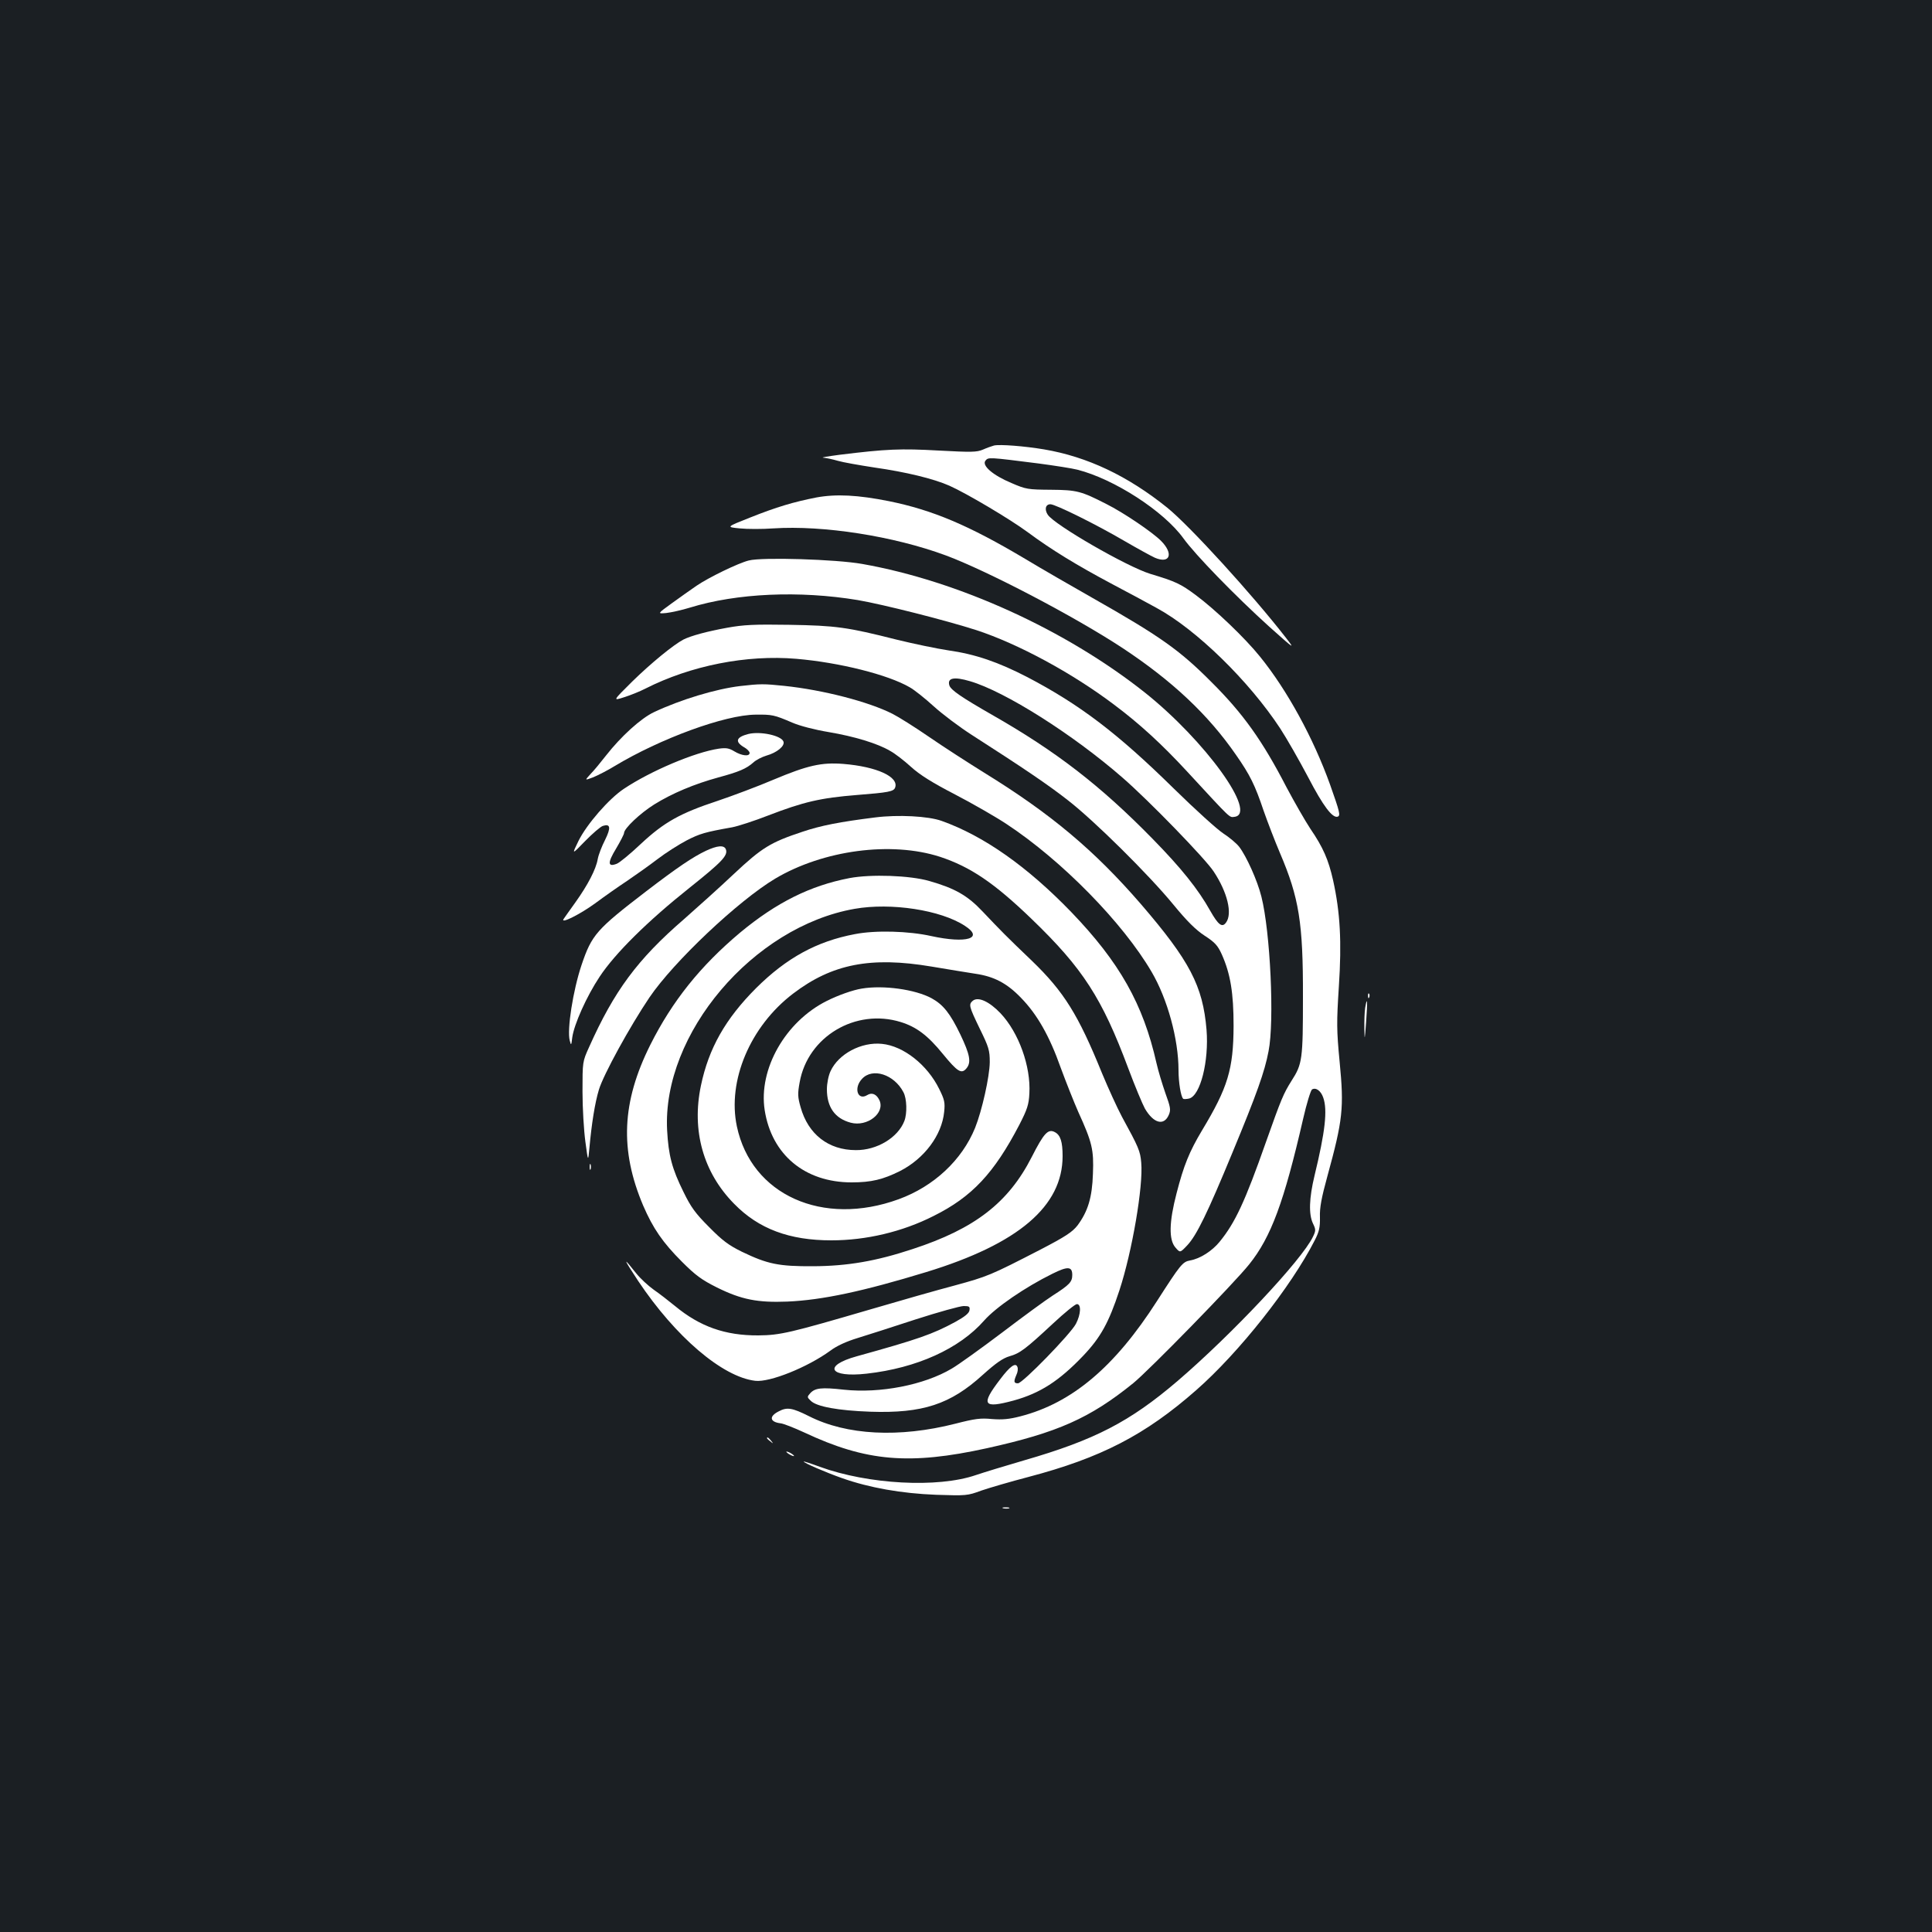 <?xml version="1.0" standalone="no"?>
<!DOCTYPE svg PUBLIC "-//W3C//DTD SVG 20010904//EN"
 "http://www.w3.org/TR/2001/REC-SVG-20010904/DTD/svg10.dtd">
<svg version="1.0" xmlns="http://www.w3.org/2000/svg"
 width="1000pt" height="1000pt" viewBox="0 0 1000 1000"
 preserveAspectRatio="xMidYMid meet">
<rect width="100%" height="100%" fill="#1b1f23"/>
<g transform="translate(0,1000) scale(0.1,-0.1)"
fill="#ffffff" stroke="none">
<path d="M5145 7694 c-11 -3 -37 -12 -57 -21 -33 -14 -60 -14 -230 -5 -196 11
-270 8 -513 -22 -60 -8 -98 -14 -84 -15 14 -1 48 -8 75 -16 27 -8 113 -23 191
-35 162 -23 306 -58 387 -94 88 -39 314 -173 406 -241 120 -89 250 -169 440
-270 91 -48 193 -103 227 -122 205 -111 478 -378 639 -623 34 -52 99 -166 145
-253 78 -150 126 -213 153 -204 15 6 11 23 -40 167 -86 239 -221 487 -362 661
-77 96 -233 245 -333 319 -78 58 -103 70 -236 110 -120 37 -495 253 -530 306
-18 28 -11 54 14 54 26 0 238 -105 383 -190 69 -40 140 -79 158 -87 78 -33 98
21 31 88 -45 45 -194 146 -282 190 -131 67 -153 73 -287 74 -119 1 -129 2
-205 35 -96 40 -155 91 -134 116 15 18 15 18 275 -15 83 -11 173 -25 200 -32
190 -48 447 -214 549 -355 62 -86 268 -298 445 -458 132 -118 134 -119 85 -56
-174 224 -496 577 -613 672 -205 165 -414 264 -638 302 -101 17 -229 27 -259
20z"/>
<path d="M4225 7425 c-117 -23 -205 -49 -343 -104 -124 -49 -124 -49 -53 -56
39 -4 117 -4 173 0 260 17 624 -40 894 -140 217 -81 668 -317 914 -479 256
-169 444 -345 588 -554 72 -103 98 -156 142 -287 21 -60 59 -159 85 -220 99
-232 120 -361 119 -745 0 -324 -3 -347 -59 -434 -42 -67 -53 -93 -132 -316
-109 -310 -160 -419 -240 -517 -39 -48 -101 -88 -153 -97 -39 -7 -50 -21 -172
-211 -218 -340 -439 -527 -707 -596 -58 -15 -93 -18 -146 -14 -59 6 -89 2
-190 -24 -291 -74 -563 -60 -758 39 -86 43 -113 48 -156 25 -52 -26 -47 -55 9
-62 14 -1 70 -23 124 -48 320 -150 543 -169 944 -81 366 81 533 155 758 337
83 68 520 515 600 615 113 141 180 322 279 753 18 79 39 147 46 152 20 12 46
-7 58 -42 23 -65 10 -177 -45 -404 -28 -116 -31 -200 -8 -248 15 -31 15 -37 0
-68 -57 -120 -420 -506 -701 -747 -247 -211 -428 -305 -795 -411 -96 -28 -208
-62 -249 -76 -198 -68 -558 -48 -808 43 -46 17 -83 29 -83 27 0 -7 114 -56
199 -86 142 -50 307 -79 486 -86 156 -5 162 -5 235 22 41 14 150 46 242 70
376 99 605 217 870 450 221 194 490 534 613 775 23 45 28 67 27 120 -2 48 8
101 38 210 81 295 87 355 64 593 -16 167 -16 204 -4 392 15 230 7 382 -30 549
-24 106 -51 169 -118 267 -27 41 -82 137 -123 214 -125 242 -225 382 -389 545
-165 166 -266 237 -615 435 -104 59 -262 150 -350 203 -289 172 -477 252 -704
298 -160 32 -273 38 -376 19z"/>
<path d="M3876 7099 c-54 -13 -210 -89 -271 -131 -27 -19 -85 -59 -127 -90
-76 -55 -76 -55 -30 -51 26 3 81 15 123 28 243 75 567 89 869 39 129 -22 457
-105 615 -156 213 -70 491 -219 711 -385 131 -98 247 -204 379 -347 230 -249
217 -237 244 -234 124 14 -151 395 -464 644 -409 324 -964 577 -1462 665 -134
24 -518 36 -587 18z"/>
<path d="M3765 6751 c-106 -19 -189 -42 -227 -61 -52 -27 -169 -123 -265 -217
-102 -101 -102 -101 -43 -82 32 10 82 30 111 45 235 119 523 176 781 154 223
-19 474 -82 586 -147 24 -13 80 -58 124 -98 45 -41 133 -107 195 -147 268
-172 397 -259 499 -339 136 -105 420 -386 548 -542 69 -84 115 -130 161 -160
54 -35 68 -51 89 -97 45 -101 61 -200 61 -370 -1 -224 -29 -318 -164 -542 -65
-109 -94 -180 -131 -324 -39 -149 -41 -241 -6 -281 24 -28 24 -28 61 11 49 52
106 170 234 480 126 304 167 419 187 525 31 156 9 618 -37 800 -21 84 -77 208
-115 258 -14 18 -51 49 -82 69 -31 20 -147 125 -257 233 -291 286 -486 434
-757 576 -151 78 -269 119 -411 139 -60 9 -179 34 -265 55 -257 65 -315 73
-557 77 -182 3 -237 0 -320 -15z m1256 -277 c181 -53 532 -275 789 -499 137
-119 429 -420 472 -486 71 -107 98 -218 64 -264 -20 -28 -40 -13 -82 61 -62
111 -150 221 -298 372 -270 276 -501 454 -831 642 -157 90 -213 128 -221 152
-12 39 23 47 107 22z"/>
<path d="M3831 6449 c-126 -15 -308 -70 -446 -135 -68 -32 -171 -126 -247
-223 -28 -36 -65 -81 -82 -98 -30 -33 -30 -33 15 -16 24 10 73 35 109 57 237
143 572 266 731 267 85 1 96 -1 189 -41 39 -17 116 -37 188 -49 136 -23 254
-59 320 -98 24 -13 72 -50 107 -82 45 -41 110 -82 230 -144 92 -48 212 -117
266 -153 285 -188 601 -510 750 -765 82 -140 139 -348 139 -509 0 -62 12 -136
24 -147 3 -3 17 -2 31 1 58 15 103 193 90 356 -19 227 -87 357 -341 652 -240
277 -465 466 -809 678 -82 51 -211 134 -285 185 -74 51 -160 105 -190 120
-124 63 -360 124 -561 145 -106 11 -124 11 -228 -1z"/>
<path d="M3874 6201 c-63 -16 -72 -39 -24 -68 17 -9 30 -23 30 -30 0 -20 -41
-15 -79 8 -28 17 -43 19 -80 14 -123 -18 -353 -115 -492 -208 -77 -51 -192
-183 -235 -270 -35 -72 -35 -72 34 -1 39 40 80 75 92 79 40 13 43 -9 12 -72
-17 -33 -34 -77 -38 -99 -9 -53 -51 -134 -116 -225 -30 -42 -58 -81 -61 -86
-17 -27 86 25 163 81 47 35 121 87 165 116 44 30 115 80 158 113 43 33 111 76
151 97 68 35 95 43 236 68 31 6 114 33 186 61 184 71 272 91 458 106 165 13
191 18 199 38 21 56 -95 109 -268 123 -113 9 -186 -8 -360 -81 -82 -35 -213
-84 -290 -110 -194 -64 -277 -110 -398 -223 -55 -52 -111 -98 -125 -103 -47
-18 -48 5 -3 79 22 37 41 74 41 80 0 24 84 103 156 148 93 58 208 106 332 140
107 29 145 45 182 78 14 13 44 28 67 35 54 15 97 50 88 73 -12 31 -119 54
-181 39z"/>
<path d="M4530 5769 c-184 -23 -281 -42 -376 -74 -166 -55 -210 -82 -356 -219
-73 -69 -189 -173 -257 -233 -242 -209 -362 -372 -492 -663 -34 -75 -34 -76
-34 -230 0 -85 7 -202 15 -260 14 -105 14 -105 21 -30 11 122 28 231 49 300
23 77 160 327 262 478 125 184 458 499 650 614 249 148 601 195 854 113 157
-52 280 -135 473 -321 266 -256 365 -410 501 -774 34 -91 73 -184 86 -208 45
-77 99 -91 124 -32 11 26 8 40 -18 112 -16 46 -37 115 -46 155 -69 306 -191
522 -441 782 -227 235 -452 394 -671 472 -69 25 -226 33 -344 18z"/>
<path d="M3653 5596 c-67 -32 -146 -85 -308 -209 -258 -198 -282 -225 -335
-382 -44 -131 -76 -335 -61 -391 7 -27 8 -26 13 16 9 67 74 213 142 315 80
121 249 288 464 459 169 135 201 168 189 200 -9 23 -44 20 -104 -8z"/>
<path d="M4397 5455 c-203 -39 -378 -126 -566 -282 -206 -173 -351 -354 -465
-581 -148 -296 -159 -544 -37 -832 51 -118 101 -191 201 -291 71 -71 103 -94
181 -133 127 -63 211 -79 364 -73 182 8 392 53 720 153 477 146 705 341 705
600 0 74 -11 109 -40 124 -35 19 -57 -5 -120 -129 -121 -237 -295 -371 -616
-476 -190 -63 -338 -88 -514 -89 -180 -1 -237 11 -370 75 -69 34 -101 58 -170
128 -71 71 -94 103 -132 181 -60 121 -78 190 -85 320 -26 499 445 1054 971
1146 188 33 445 -6 570 -88 101 -65 9 -93 -174 -53 -116 26 -288 31 -395 10
-197 -37 -354 -123 -511 -279 -160 -160 -246 -313 -286 -505 -49 -233 12 -450
172 -612 127 -130 286 -189 503 -189 180 0 367 44 529 126 199 99 313 221 444
472 41 80 49 104 52 162 8 141 -55 315 -149 415 -58 61 -116 88 -144 65 -22
-19 -20 -28 36 -144 47 -96 52 -112 52 -174 -1 -75 -40 -250 -76 -340 -68
-167 -214 -303 -395 -369 -394 -144 -763 22 -838 377 -50 236 69 518 291 687
202 154 402 193 717 140 84 -14 186 -31 226 -37 97 -14 164 -49 237 -125 83
-85 147 -197 205 -361 28 -76 69 -179 91 -229 72 -158 81 -196 76 -320 -4
-124 -26 -195 -80 -268 -27 -34 -61 -57 -192 -125 -260 -134 -273 -139 -445
-186 -91 -24 -284 -79 -430 -122 -421 -123 -471 -135 -585 -136 -172 -1 -303
46 -431 152 -33 27 -82 65 -111 85 -28 20 -68 57 -89 83 -72 91 -70 82 9 -38
193 -289 436 -497 606 -517 75 -9 271 70 389 156 33 25 84 48 140 65 48 15
184 58 302 97 118 38 230 69 248 69 29 0 33 -3 30 -22 -2 -15 -24 -33 -73 -60
-118 -64 -193 -90 -510 -178 -178 -49 -143 -112 51 -90 259 29 480 129 608
275 60 68 211 172 353 242 80 40 103 38 103 -6 0 -36 -14 -51 -100 -106 -36
-23 -155 -110 -264 -193 -110 -83 -227 -167 -260 -186 -143 -85 -371 -129
-558 -109 -116 13 -149 9 -174 -18 -17 -19 -17 -21 2 -39 30 -31 143 -51 309
-57 271 -9 414 38 582 191 69 62 104 86 138 96 54 15 83 37 227 171 58 54 113
99 122 99 23 0 21 -52 -5 -102 -27 -52 -276 -308 -300 -308 -22 0 -23 9 -8 44
7 14 9 32 5 41 -9 24 -38 4 -89 -64 -102 -133 -89 -153 70 -110 137 38 235
101 360 232 90 95 132 171 187 338 66 201 124 540 113 661 -5 60 -13 79 -100
238 -25 47 -71 148 -103 225 -123 303 -197 422 -363 582 -137 131 -159 154
-254 254 -79 84 -144 121 -277 159 -100 29 -302 36 -413 15z"/>
<path d="M4460 4883 c-45 -7 -124 -35 -181 -64 -214 -107 -354 -353 -321 -565
36 -231 208 -374 450 -374 102 0 163 15 251 59 125 64 216 185 228 306 5 48 2
63 -26 119 -61 124 -184 222 -296 233 -107 11 -225 -52 -266 -141 -11 -23 -19
-64 -19 -94 0 -92 41 -151 123 -173 86 -23 179 50 149 116 -15 32 -39 42 -63
27 -50 -31 -72 37 -27 84 54 59 166 23 214 -69 18 -33 20 -110 5 -149 -33 -86
-142 -152 -251 -151 -142 0 -247 82 -286 222 -15 52 -16 70 -5 129 42 237 290
384 523 312 81 -25 140 -69 218 -165 77 -94 97 -106 123 -74 25 31 17 71 -32
174 -53 110 -89 155 -149 188 -85 46 -250 69 -362 50z"/>
<path d="M7081 4844 c0 -11 3 -14 6 -6 3 7 2 16 -1 19 -3 4 -6 -2 -5 -13z"/>
<path d="M7066 4783 c-3 -21 -5 -69 -4 -108 1 -64 2 -61 9 35 8 108 6 139 -5
73z"/>
<path d="M3052 3960 c0 -14 2 -19 5 -12 2 6 2 18 0 25 -3 6 -5 1 -5 -13z"/>
<path d="M3970 2556 c0 -2 8 -10 18 -17 15 -13 16 -12 3 4 -13 16 -21 21 -21
13z"/>
<path d="M4070 2486 c0 -3 9 -10 20 -16 11 -6 20 -8 20 -6 0 3 -9 10 -20 16
-11 6 -20 8 -20 6z"/>
<path d="M5193 2193 c9 -2 23 -2 30 0 6 3 -1 5 -18 5 -16 0 -22 -2 -12 -5z"/>
</g>
</svg>
